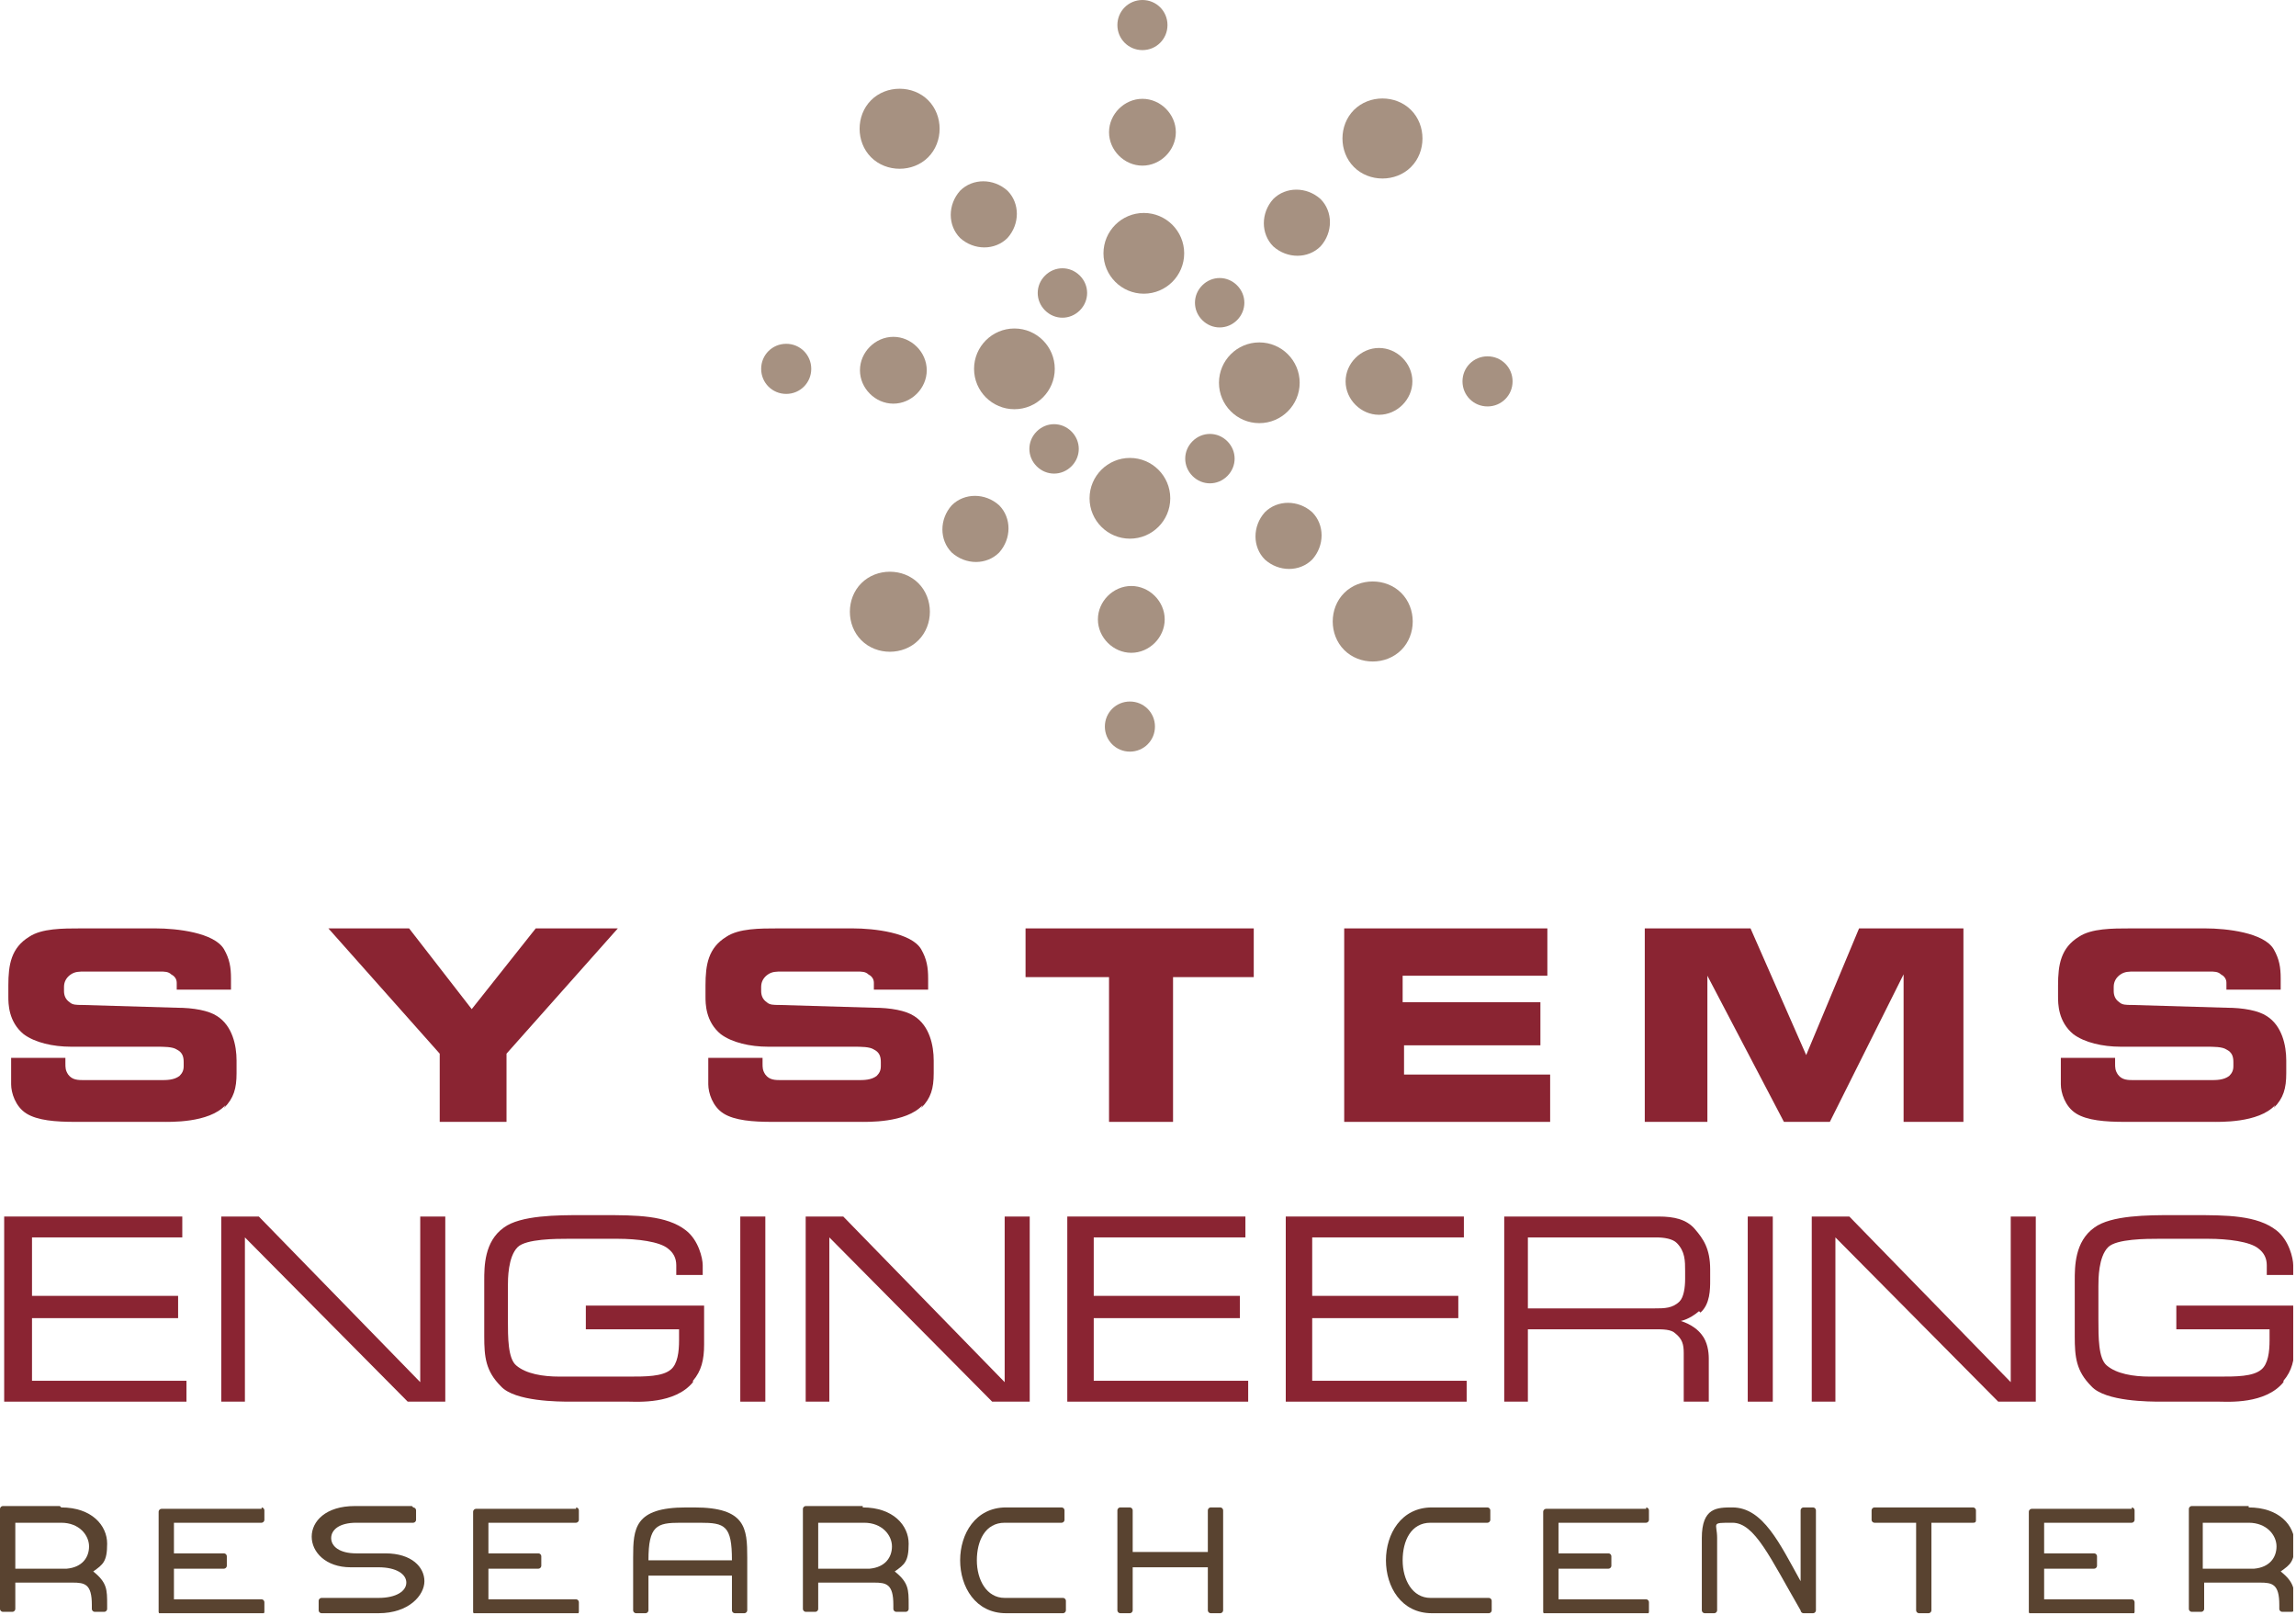 <svg width="165" height="116" viewBox="0 0 165 116" fill="none" xmlns="http://www.w3.org/2000/svg">
<g clip-path="url(#clip0_8_945)">
<path d="M85.1 18.2C85.1 19.8 83.8 21.1 82.2 21.1C80.6 21.1 79.3 19.8 79.3 18.2C79.3 16.6 80.6 15.3 82.2 15.3C83.8 15.3 85.1 16.6 85.1 18.2Z" fill="#A69181"/>
<path d="M101.4 12C100.3 13.1 98.4 13.1 97.3 12C96.2 10.9 96.2 9 97.3 7.9C98.4 6.8 100.3 6.8 101.4 7.9C102.5 9 102.5 10.9 101.4 12Z" fill="#A69181"/>
<path d="M84.5 9.5C84.5 10.8 83.4 11.9 82.1 11.9C80.8 11.9 79.7 10.8 79.7 9.5C79.7 8.2 80.8 7.1 82.1 7.1C83.4 7.1 84.5 8.2 84.5 9.5Z" fill="#A69181"/>
<path d="M94.9 17.7C94 18.6 92.5 18.6 91.5 17.7C90.6 16.8 90.6 15.3 91.5 14.3C92.4 13.4 93.9 13.4 94.9 14.3C95.8 15.2 95.8 16.7 94.9 17.7Z" fill="#A69181"/>
<path d="M83.9 1.8C83.9 2.8 83.1 3.6 82.1 3.6C81.1 3.6 80.3 2.8 80.3 1.8C80.3 0.8 81.1 0 82.1 0C83.1 0 83.9 0.8 83.9 1.8Z" fill="#A69181"/>
<path d="M90.5 30.4C88.9 30.4 87.6 29.1 87.6 27.5C87.6 25.9 88.9 24.6 90.5 24.6C92.1 24.6 93.4 25.9 93.4 27.5C93.4 29.1 92.1 30.4 90.5 30.4Z" fill="#A69181"/>
<path d="M99.1 29.8C97.8 29.8 96.7 28.7 96.7 27.4C96.7 26.1 97.8 25 99.1 25C100.4 25 101.5 26.1 101.5 27.4C101.5 28.7 100.4 29.8 99.1 29.8Z" fill="#A69181"/>
<path d="M106.9 29.2C105.9 29.2 105.1 28.4 105.1 27.4C105.1 26.4 105.9 25.6 106.9 25.6C107.9 25.6 108.7 26.4 108.7 27.4C108.7 28.4 107.9 29.2 106.9 29.2Z" fill="#A69181"/>
<path d="M78.3 35.8C78.3 34.2 79.6 32.9 81.2 32.9C82.8 32.9 84.1 34.2 84.1 35.8C84.1 37.4 82.8 38.7 81.2 38.7C79.6 38.7 78.3 37.4 78.3 35.8Z" fill="#A69181"/>
<path d="M78.9 44.5C78.9 43.2 80 42.1 81.3 42.1C82.6 42.1 83.7 43.2 83.7 44.5C83.7 45.8 82.6 46.9 81.3 46.9C80 46.9 78.9 45.8 78.9 44.5Z" fill="#A69181"/>
<path d="M79.4 52.2C79.4 51.2 80.2 50.4 81.2 50.4C82.2 50.4 83 51.2 83 52.2C83 53.2 82.2 54 81.2 54C80.2 54 79.4 53.2 79.4 52.2Z" fill="#A69181"/>
<path d="M72.9 23.6C74.5 23.6 75.8 24.9 75.8 26.5C75.8 28.1 74.5 29.4 72.9 29.4C71.3 29.4 70 28.1 70 26.5C70 24.9 71.3 23.6 72.9 23.6Z" fill="#A69181"/>
<path d="M64.2 24.2C65.5 24.2 66.6 25.3 66.6 26.6C66.6 27.9 65.5 29 64.2 29C62.9 29 61.8 27.9 61.8 26.6C61.8 25.3 62.9 24.2 64.2 24.2Z" fill="#A69181"/>
<path d="M56.5 24.7C57.5 24.7 58.3 25.5 58.3 26.5C58.3 27.5 57.5 28.3 56.5 28.3C55.5 28.3 54.7 27.5 54.7 26.5C54.7 25.5 55.5 24.7 56.5 24.7Z" fill="#A69181"/>
<path d="M88.9 23C88.2 23.7 87.1 23.7 86.4 23C85.7 22.3 85.7 21.2 86.4 20.5C87.1 19.8 88.2 19.8 88.9 20.5C89.6 21.2 89.6 22.3 88.9 23Z" fill="#A69181"/>
<path d="M96.6 46.7C95.5 45.6 95.5 43.7 96.6 42.6C97.7 41.5 99.6 41.5 100.7 42.6C101.8 43.7 101.8 45.6 100.7 46.7C99.6 47.8 97.7 47.8 96.6 46.7Z" fill="#A69181"/>
<path d="M90.9 40.2C90 39.3 90 37.8 90.9 36.8C91.8 35.9 93.3 35.9 94.3 36.8C95.2 37.7 95.2 39.2 94.3 40.2C93.4 41.1 91.9 41.1 90.9 40.2Z" fill="#A69181"/>
<path d="M85.7 34.2C85 33.5 85 32.4 85.7 31.7C86.4 31 87.5 31 88.2 31.7C88.9 32.4 88.9 33.5 88.2 34.2C87.5 34.9 86.4 34.9 85.7 34.2Z" fill="#A69181"/>
<path d="M61.9 41.9C63 40.8 64.9 40.8 66 41.9C67.1 43 67.1 44.9 66 46C64.9 47.1 63 47.1 61.9 46C60.8 44.9 60.8 43 61.9 41.9Z" fill="#A69181"/>
<path d="M68.4 36.3C69.3 35.4 70.8 35.4 71.8 36.3C72.7 37.2 72.7 38.7 71.8 39.7C70.9 40.6 69.4 40.6 68.4 39.7C67.5 38.8 67.5 37.3 68.4 36.3Z" fill="#A69181"/>
<path d="M74.5 31C75.2 30.3 76.3 30.3 77 31C77.7 31.7 77.7 32.8 77 33.5C76.3 34.2 75.2 34.2 74.5 33.5C73.8 32.8 73.8 31.7 74.5 31Z" fill="#A69181"/>
<path d="M66.7 7.2C67.8 8.3 67.8 10.2 66.7 11.3C65.6 12.4 63.7 12.4 62.6 11.3C61.5 10.2 61.5 8.3 62.6 7.2C63.7 6.1 65.6 6.1 66.7 7.2Z" fill="#A69181"/>
<path d="M72.4 13.7C73.3 14.6 73.3 16.1 72.4 17.1C71.5 18 70 18 69 17.1C68.1 16.2 68.1 14.7 69 13.7C69.9 12.8 71.4 12.8 72.4 13.7Z" fill="#A69181"/>
<path d="M77.6 19.8C78.3 20.5 78.3 21.6 77.6 22.3C76.9 23 75.8 23 75.1 22.3C74.4 21.6 74.4 20.5 75.1 19.8C75.8 19.1 76.9 19.1 77.6 19.8Z" fill="#A69181"/>
<path d="M16.2 79.4C15 80.7 12.2 80.6 11.6 80.6H5.4C4 80.6 2.7 80.5 1.9 80C1.1 79.5 0.8 78.5 0.8 77.9V76H4.7V76.4C4.7 76.7 4.7 76.9 4.9 77.2C5.2 77.6 5.6 77.6 6.1 77.6H11.5C12 77.6 12.5 77.6 12.9 77.3C13.1 77.1 13.2 76.9 13.2 76.6V76.3C13.2 75.9 13.1 75.6 12.7 75.4C12.4 75.2 11.8 75.2 11.2 75.2H5.1C3.8 75.2 2.5 74.9 1.7 74.3C0.6 73.4 0.6 72.1 0.6 71.6V70.8C0.6 69.3 0.8 68.1 2.1 67.3C3 66.7 4.5 66.7 5.8 66.7H11.2C12.7 66.7 15.4 67 16.1 68.2C16.5 68.9 16.6 69.5 16.6 70.3V71.1H12.7V70.6C12.7 70.3 12.5 70.1 12.3 70C12.1 69.8 11.8 69.8 11.5 69.8H6.1C5.7 69.8 5.4 69.8 5.1 70C4.8 70.2 4.6 70.5 4.6 70.9V71.2C4.6 71.5 4.7 71.8 5 72C5.2 72.2 5.5 72.2 5.9 72.2L12.7 72.4C13.9 72.4 15 72.6 15.6 73C16.7 73.7 17 75.1 17 76.2V77.1C17 78.2 16.8 78.9 16.1 79.6L16.2 79.4Z" fill="#8A2432"/>
<path d="M36.4 75.6V80.6H31.6V75.7L23.6 66.7H29.4L33.9 72.5L38.5 66.7H44.4L36.4 75.7V75.6Z" fill="#8A2432"/>
<path d="M66.3 79.4C65.1 80.7 62.3 80.6 61.7 80.6H55.5C54.1 80.6 52.8 80.5 52 80C51.2 79.5 50.9 78.5 50.9 77.9V76H54.8V76.4C54.8 76.7 54.8 76.9 55 77.2C55.3 77.6 55.7 77.6 56.2 77.6H61.6C62.1 77.6 62.6 77.6 63 77.3C63.2 77.1 63.3 76.9 63.3 76.6V76.3C63.3 75.9 63.2 75.6 62.8 75.4C62.5 75.2 61.9 75.2 61.3 75.2H55.2C53.9 75.2 52.6 74.9 51.8 74.3C50.7 73.4 50.7 72.1 50.7 71.6V70.8C50.7 69.3 50.9 68.1 52.2 67.3C53.1 66.7 54.6 66.7 55.9 66.7H61.3C62.8 66.7 65.5 67 66.2 68.2C66.6 68.9 66.7 69.5 66.7 70.3V71.1H62.8V70.6C62.8 70.3 62.6 70.1 62.4 70C62.2 69.8 61.9 69.8 61.6 69.8H56.2C55.8 69.8 55.5 69.8 55.2 70C54.9 70.2 54.7 70.5 54.7 70.9V71.2C54.7 71.5 54.8 71.8 55.1 72C55.3 72.2 55.6 72.2 56 72.2L62.8 72.4C64 72.4 65.1 72.6 65.7 73C66.8 73.7 67.1 75.1 67.1 76.2V77.1C67.1 78.2 66.9 78.9 66.2 79.6L66.3 79.4Z" fill="#8A2432"/>
<path d="M84.3 70.2V80.6H79.7V70.2H73.7V66.7H90.1V70.2H84.3Z" fill="#8A2432"/>
<path d="M96.6 80.6V66.7H111.2V70.1H100.8V72H110.7V75.1H100.9V77.2H111.4V80.6H96.7H96.6Z" fill="#8A2432"/>
<path d="M136.8 80.6V70L131.5 80.6H128.2L122.7 70.1V80.6H118.2V66.7H125.8L129.8 75.8L133.6 66.7H141.1V80.6H136.8Z" fill="#8A2432"/>
<path d="M163.5 79.4C162.3 80.7 159.5 80.6 158.9 80.6H152.7C151.3 80.6 150 80.5 149.2 80C148.4 79.5 148.1 78.5 148.1 77.9V76H152V76.4C152 76.7 152 76.9 152.2 77.2C152.5 77.6 152.9 77.6 153.4 77.6H158.8C159.3 77.6 159.8 77.6 160.2 77.3C160.4 77.1 160.5 76.9 160.5 76.6V76.3C160.5 75.9 160.4 75.6 160 75.4C159.7 75.2 159.1 75.2 158.5 75.2H152.4C151.1 75.2 149.8 74.9 149 74.3C147.9 73.4 147.9 72.1 147.9 71.6V70.8C147.9 69.3 148.1 68.1 149.4 67.3C150.3 66.7 151.8 66.7 153.1 66.7H158.5C160 66.7 162.7 67 163.4 68.2C163.8 68.9 163.9 69.5 163.9 70.3V71.1H160V70.6C160 70.3 159.8 70.1 159.6 70C159.4 69.8 159.1 69.8 158.8 69.8H153.4C153 69.8 152.7 69.8 152.4 70C152.1 70.2 151.9 70.5 151.9 70.9V71.2C151.9 71.5 152 71.8 152.3 72C152.5 72.2 152.8 72.2 153.2 72.2L160 72.4C161.2 72.4 162.3 72.6 162.9 73C164 73.7 164.3 75.1 164.3 76.2V77.1C164.3 78.2 164.1 78.9 163.4 79.6L163.5 79.4Z" fill="#8A2432"/>
<path d="M0.3 100.7V87.4H13.1V88.9H2.3V93.1H12.8V94.7H2.3V99.2H13.4V100.7H0.3Z" fill="#8A2432"/>
<path d="M29.3 100.7L17.6 88.9V100.7H15.9V87.4H18.6L30.2 99.3V87.4H32V100.7H29.2H29.3Z" fill="#8A2432"/>
<path d="M49.8 99.3C48.5 100.9 45.8 100.7 45.2 100.7H41C40.2 100.7 37 100.7 36 99.6C34.9 98.5 34.8 97.5 34.8 96V92C34.8 91 34.8 89.2 36.2 88.2C37.4 87.3 40.1 87.3 41.8 87.3H43.3C45.7 87.3 47.9 87.3 49.3 88.4C50.2 89.1 50.5 90.4 50.5 90.9V91.6H48.6V90.9C48.6 90.4 48.4 90 48 89.7C47.4 89.2 45.8 89 44.4 89H40.8C40 89 37.8 89 37.2 89.6C36.5 90.3 36.5 91.9 36.5 92.4V94.8C36.5 96.1 36.5 97.6 37.1 98.1C37.8 98.7 39 98.9 40.2 98.9H45.2C46.4 98.9 47.6 98.9 48.2 98.4C48.7 98 48.8 97.1 48.8 96.3V95.5H42.1V93.8H50.6V96.6C50.6 97.7 50.4 98.5 49.8 99.2V99.3Z" fill="#8A2432"/>
<path d="M53.2 100.7V87.4H55V100.7H53.2Z" fill="#8A2432"/>
<path d="M71.3 100.7L59.6 88.9V100.7H57.9V87.4H60.6L72.2 99.3V87.4H74V100.7H71.2H71.3Z" fill="#8A2432"/>
<path d="M76.7 100.7V87.4H89.5V88.9H78.6V93.1H89.1V94.7H78.6V99.2H89.7V100.7H76.7Z" fill="#8A2432"/>
<path d="M92.4 100.7V87.4H105.2V88.9H94.3V93.1H104.8V94.7H94.3V99.2H105.4V100.7H92.4Z" fill="#8A2432"/>
<path d="M122.1 94.2C121.4 94.8 120.8 94.9 120.8 94.9C120.7 94.9 121.7 95.1 122.3 95.9C122.7 96.4 122.8 97.1 122.8 97.6V100.7H121V97.2C121 96.6 120.9 96.2 120.4 95.8C120.1 95.5 119.5 95.5 118.9 95.5H109.8V100.7H108.1V87.4H119.2C120.3 87.4 121.2 87.6 121.8 88.3C122.4 89 122.9 89.7 122.9 91.2V92C122.9 92.6 122.9 93.7 122.2 94.3L122.1 94.2ZM121.1 91.3C121.1 90.6 121.1 89.9 120.5 89.3C120.2 89 119.6 88.9 119 88.9H109.8V94H118.9C119.6 94 120.2 94 120.7 93.5C121 93.2 121.1 92.5 121.1 91.9V91.4V91.3Z" fill="#8A2432"/>
<path d="M125.6 100.7V87.4H127.4V100.7H125.6Z" fill="#8A2432"/>
<path d="M143.6 100.7L131.9 88.9V100.7H130.2V87.4H132.9L144.5 99.3V87.4H146.3V100.7H143.5H143.6Z" fill="#8A2432"/>
<path d="M164.1 99.3C162.8 100.9 160.1 100.7 159.5 100.7H155.3C154.5 100.7 151.3 100.7 150.3 99.6C149.2 98.5 149.1 97.5 149.1 96V92C149.1 91 149.1 89.2 150.5 88.2C151.7 87.3 154.4 87.3 156.1 87.3H157.6C160 87.3 162.2 87.3 163.6 88.4C164.5 89.1 164.8 90.4 164.8 90.9V91.6H162.9V90.9C162.9 90.4 162.7 90 162.3 89.7C161.7 89.2 160.1 89 158.7 89H155.1C154.3 89 152.1 89 151.5 89.6C150.8 90.3 150.8 91.9 150.8 92.4V94.8C150.8 96.1 150.8 97.6 151.4 98.1C152.1 98.7 153.3 98.9 154.5 98.9H159.5C160.7 98.9 161.9 98.9 162.5 98.4C163 98 163.1 97.1 163.1 96.3V95.5H156.4V93.8H164.9V96.6C164.9 97.7 164.7 98.5 164.1 99.2V99.3Z" fill="#8A2432"/>
<path d="M4.4 108.3C6.6 108.3 7.7 109.6 7.7 110.9C7.7 112.2 7.4 112.4 6.7 112.9C7.7 113.7 7.7 114.2 7.7 115.3V115.6C7.7 115.7 7.6 115.8 7.5 115.8H6.8C6.7 115.8 6.6 115.7 6.6 115.6V115.3C6.6 113.8 6.1 113.7 5.2 113.7C4.3 113.7 5 113.7 5 113.7H1.1V115.6C1.1 115.7 1 115.8 0.9 115.8H0.2C0.1 115.8 0 115.7 0 115.6V108.4C0 108.3 0.1 108.2 0.2 108.2H4.3L4.4 108.3ZM1.1 112.7H4.8C5.9 112.6 6.4 111.9 6.4 111.1C6.4 110.3 5.7 109.4 4.4 109.4H1.1V112.7Z" fill="#594330"/>
<path d="M18.8 108.3C18.9 108.3 19 108.4 19 108.5V109.2C19 109.3 18.9 109.4 18.8 109.4H12.5V111.6H16.1C16.2 111.6 16.3 111.7 16.3 111.8V112.5C16.3 112.6 16.2 112.7 16.1 112.7H12.5V114.9H18.8C18.9 114.9 19 115 19 115.1V115.8C19 115.9 18.9 116 18.8 116H11.6C11.5 116 11.4 115.9 11.4 115.8V108.6C11.4 108.5 11.5 108.4 11.6 108.4H18.8V108.3Z" fill="#594330"/>
<path d="M29.7 108.3C29.8 108.3 29.9 108.4 29.9 108.5V109.2C29.9 109.3 29.8 109.4 29.7 109.4H25.6C24.4 109.4 23.8 109.9 23.8 110.5C23.8 111.1 24.4 111.6 25.6 111.6H27.7C29.6 111.6 30.5 112.6 30.5 113.6C30.5 114.6 29.4 115.9 27.2 115.9H23.1C23 115.9 22.9 115.8 22.9 115.7V115C22.9 114.9 23 114.8 23.1 114.8H27.2C28.5 114.8 29.2 114.3 29.2 113.7C29.2 113.1 28.5 112.6 27.2 112.6H25.2C23.4 112.6 22.4 111.5 22.4 110.4C22.4 109.3 23.4 108.2 25.5 108.2H29.6L29.7 108.3Z" fill="#594330"/>
<path d="M41.4 108.3C41.5 108.3 41.6 108.4 41.6 108.5V109.2C41.6 109.3 41.5 109.4 41.4 109.4H35.1V111.6H38.7C38.8 111.6 38.9 111.7 38.9 111.8V112.5C38.9 112.6 38.8 112.7 38.7 112.7H35.1V114.9H41.4C41.5 114.9 41.6 115 41.6 115.1V115.8C41.6 115.9 41.5 116 41.4 116H34.2C34.1 116 34 115.9 34 115.8V108.6C34 108.5 34.1 108.4 34.2 108.4H41.4V108.3Z" fill="#594330"/>
<path d="M49.9 108.3C53.6 108.3 53.7 109.8 53.7 111.9V115.7C53.7 115.8 53.6 115.9 53.5 115.9H52.8C52.7 115.9 52.6 115.8 52.6 115.7V113.2H46.6V115.7C46.6 115.8 46.5 115.9 46.4 115.9H45.7C45.6 115.9 45.5 115.8 45.5 115.7V111.9C45.5 109.8 45.6 108.3 49.3 108.3H49.8H49.9ZM49.6 109.4H48.9C47.2 109.4 46.6 109.6 46.6 112.1H52.6C52.6 109.6 52.1 109.4 50.3 109.4H49.5H49.6Z" fill="#594330"/>
<path d="M62 108.3C64.2 108.3 65.3 109.6 65.3 110.9C65.3 112.2 65 112.4 64.3 112.9C65.3 113.7 65.3 114.2 65.3 115.3V115.6C65.3 115.7 65.2 115.8 65.1 115.8H64.4C64.3 115.8 64.2 115.7 64.2 115.6V115.3C64.2 113.8 63.7 113.7 62.8 113.7C61.9 113.7 62.6 113.7 62.6 113.7H58.8V115.6C58.8 115.7 58.7 115.8 58.6 115.8H57.9C57.8 115.8 57.7 115.7 57.7 115.6V108.4C57.7 108.3 57.8 108.2 57.9 108.2H62V108.3ZM58.8 112.7H62.5C63.6 112.6 64.1 111.9 64.1 111.1C64.1 110.3 63.4 109.4 62.1 109.4H58.8V112.7Z" fill="#594330"/>
<path d="M76.3 108.3C76.4 108.3 76.5 108.4 76.5 108.5V109.2C76.5 109.3 76.4 109.4 76.3 109.4H72.2C70.8 109.4 70.2 110.7 70.2 112.1C70.2 113.5 70.9 114.8 72.2 114.8H76.4C76.5 114.8 76.6 114.9 76.6 115V115.7C76.6 115.8 76.5 115.9 76.4 115.9H72.3C70.1 115.9 69 114 69 112.1C69 110.2 70.1 108.3 72.3 108.3H76.4H76.3Z" fill="#594330"/>
<path d="M81.2 108.3C81.3 108.3 81.4 108.4 81.4 108.5V111.5H86.8V108.5C86.8 108.4 86.9 108.3 87 108.3H87.7C87.8 108.3 87.9 108.4 87.9 108.5V115.7C87.9 115.8 87.8 115.9 87.7 115.9H87C86.9 115.9 86.8 115.8 86.8 115.7V112.6H81.4V115.7C81.4 115.8 81.3 115.9 81.2 115.9H80.5C80.4 115.9 80.3 115.8 80.3 115.7V108.5C80.3 108.4 80.4 108.3 80.5 108.3H81.2Z" fill="#594330"/>
<path d="M106.9 108.3C107 108.3 107.1 108.4 107.1 108.5V109.2C107.1 109.3 107 109.4 106.9 109.4H102.8C101.4 109.4 100.8 110.7 100.8 112.1C100.8 113.5 101.5 114.8 102.8 114.8H107C107.1 114.8 107.2 114.9 107.2 115V115.7C107.2 115.8 107.1 115.9 107 115.9H102.9C100.7 115.9 99.6 114 99.6 112.1C99.6 110.2 100.7 108.3 102.9 108.3H107H106.9Z" fill="#594330"/>
<path d="M118.3 108.3C118.4 108.3 118.5 108.4 118.5 108.5V109.2C118.5 109.3 118.4 109.4 118.3 109.4H112V111.6H115.6C115.7 111.6 115.8 111.7 115.8 111.8V112.5C115.8 112.6 115.7 112.7 115.6 112.7H112V114.9H118.3C118.4 114.9 118.5 115 118.5 115.1V115.8C118.5 115.9 118.4 116 118.3 116H111.1C111 116 110.9 115.9 110.9 115.8V108.6C110.9 108.5 111 108.4 111.1 108.4H118.3V108.3Z" fill="#594330"/>
<path d="M129.4 113.6V108.5C129.4 108.4 129.5 108.3 129.6 108.3H130.3C130.4 108.3 130.5 108.4 130.5 108.5V115.7C130.5 115.8 130.4 115.9 130.3 115.9H129.6C129.5 115.9 129.4 115.8 129.4 115.7C127.2 111.9 126.1 109.4 124.5 109.4C122.9 109.4 123.4 109.4 123.4 110.5V115.7C123.4 115.8 123.3 115.9 123.2 115.9H122.5C122.4 115.9 122.3 115.8 122.3 115.7V110.5C122.3 108.3 123.4 108.3 124.5 108.3C126.7 108.3 127.9 110.9 129.4 113.6Z" fill="#594330"/>
<path d="M137.7 108.3H141.8C141.9 108.3 142 108.4 142 108.5V109.2C142 109.3 142 109.4 141.8 109.4H138.8V115.7C138.8 115.8 138.7 115.9 138.6 115.9H137.9C137.8 115.9 137.7 115.8 137.7 115.7V109.4H134.7C134.6 109.4 134.5 109.3 134.5 109.2V108.5C134.5 108.4 134.6 108.3 134.7 108.3H137.7Z" fill="#594330"/>
<path d="M153.2 108.3C153.3 108.3 153.4 108.4 153.4 108.5V109.2C153.4 109.3 153.3 109.4 153.2 109.4H146.9V111.6H150.5C150.6 111.6 150.7 111.7 150.7 111.8V112.5C150.7 112.6 150.6 112.7 150.5 112.7H146.9V114.9H153.2C153.3 114.9 153.4 115 153.4 115.1V115.8C153.4 115.9 153.3 116 153.2 116H146C145.9 116 145.8 115.9 145.8 115.8V108.6C145.8 108.5 145.9 108.4 146 108.4H153.2V108.3Z" fill="#594330"/>
<path d="M161.6 108.3C163.8 108.3 164.9 109.6 164.9 110.9C164.9 112.2 164.6 112.4 163.9 112.9C164.9 113.7 164.9 114.2 164.9 115.3V115.6C164.9 115.7 164.8 115.8 164.7 115.8H164C163.9 115.8 163.8 115.7 163.8 115.6V115.3C163.8 113.8 163.3 113.7 162.4 113.7C161.5 113.7 162.2 113.7 162.2 113.7H158.4V115.6C158.4 115.7 158.3 115.8 158.2 115.8H157.5C157.4 115.8 157.3 115.7 157.3 115.6V108.4C157.3 108.3 157.4 108.2 157.5 108.2H161.6V108.3ZM158.3 112.7H162C163.1 112.6 163.6 111.9 163.6 111.1C163.6 110.3 162.9 109.4 161.6 109.4H158.3V112.7Z" fill="#594330"/>
</g>
<defs>
<clipPath id="clip0_8_945">
<rect width="164.8" height="115.9" fill="white"/>
</clipPath>
</defs>
</svg>
